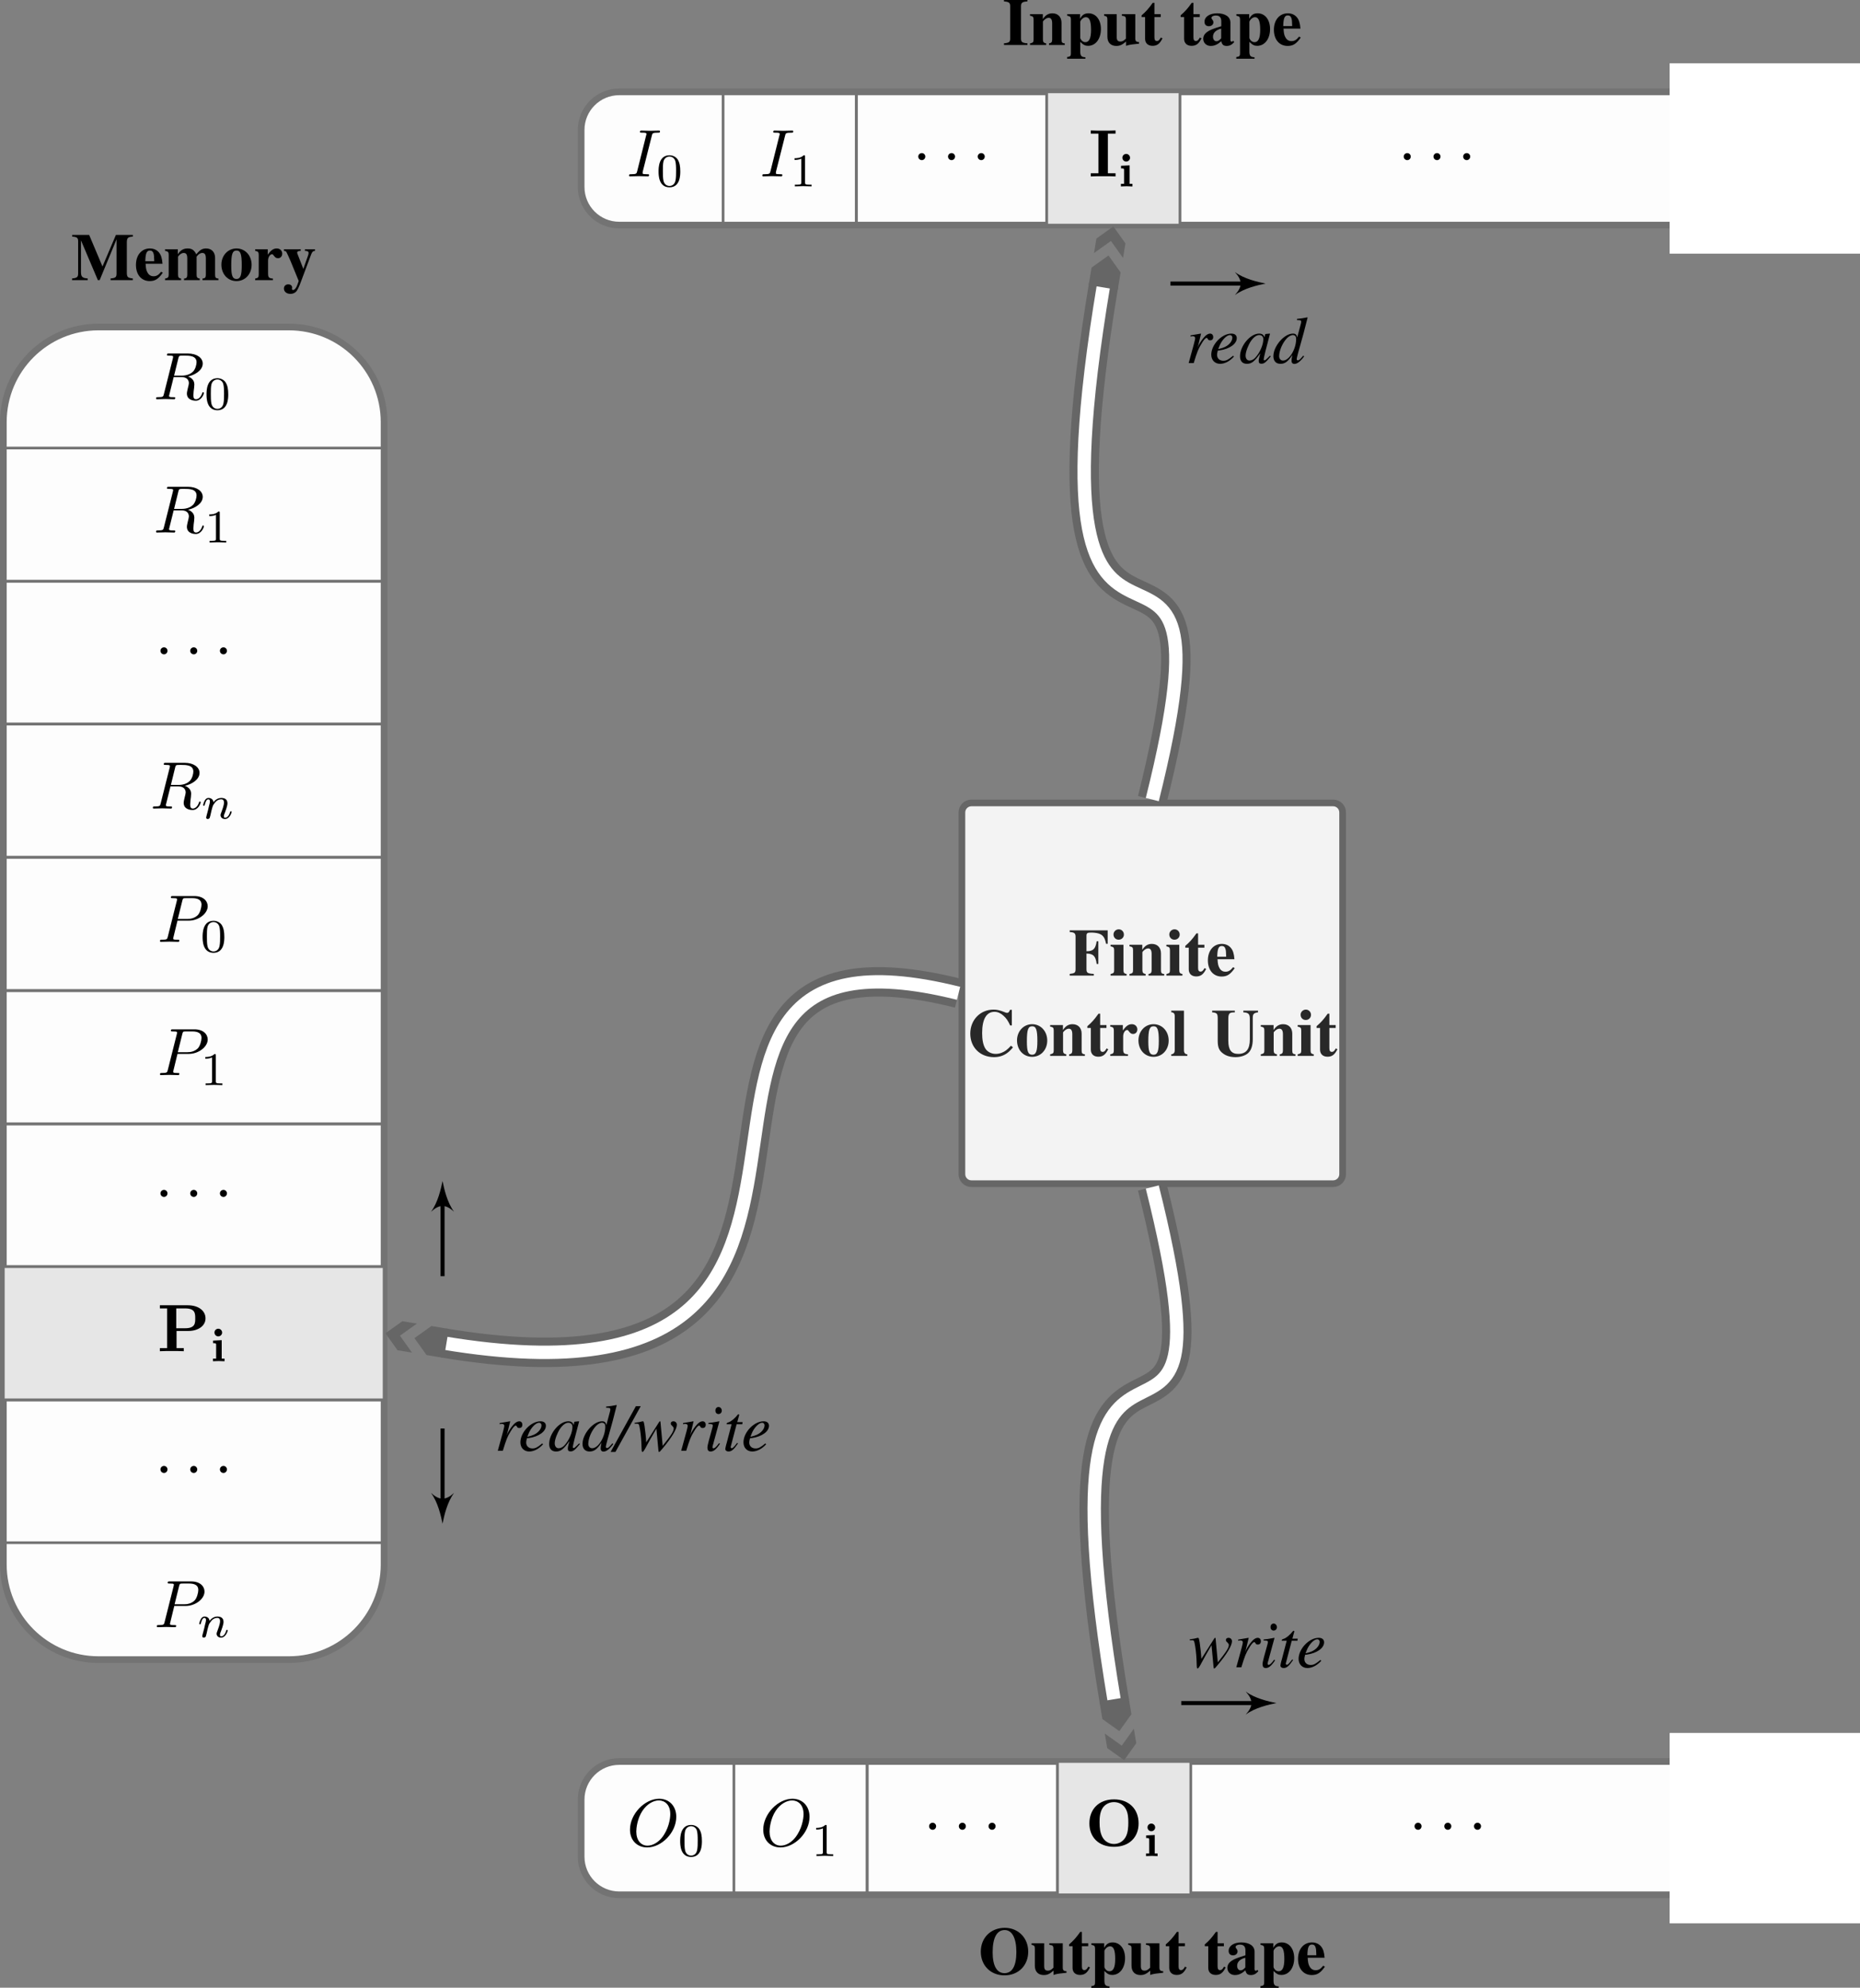 <?xml version="1.0" encoding="UTF-8"?>
<svg xmlns="http://www.w3.org/2000/svg" xmlns:xlink="http://www.w3.org/1999/xlink" width="276.953" height="295.966" viewBox="0 0 276.953 295.966">
<rect x="0" y="0" width="276.953" height="295.966" fill="#808080" stroke="none"/>
<defs>
<g>
<g id="glyph-0-0">
</g>
<g id="glyph-0-1">
<path d="M 5.812 -6.734 L 0.156 -6.734 L 0.156 -6.484 C 0.844 -6.453 1.031 -6.297 1.031 -5.781 L 1.031 -0.953 C 1.031 -0.438 0.891 -0.328 0.156 -0.25 L 0.156 0 L 3.75 0 L 3.75 -0.25 C 2.828 -0.297 2.656 -0.406 2.656 -0.953 L 2.656 -3.281 C 3.672 -3.266 4.031 -2.891 4.172 -1.734 L 4.422 -1.734 L 4.422 -5.109 L 4.172 -5.109 C 4 -3.969 3.656 -3.625 2.656 -3.625 L 2.656 -5.938 C 2.656 -6.297 2.781 -6.406 3.297 -6.406 C 4.203 -6.406 4.797 -6.234 5.109 -5.875 C 5.328 -5.625 5.438 -5.359 5.578 -4.734 L 5.812 -4.734 Z M 5.812 -6.734 "/>
</g>
<g id="glyph-0-2">
<path d="M 2.078 -4.594 L 0.156 -4.594 L 0.156 -4.359 C 0.594 -4.266 0.688 -4.172 0.688 -3.766 L 0.688 -0.844 C 0.688 -0.422 0.625 -0.344 0.156 -0.234 L 0.156 0 L 2.547 0 L 2.547 -0.234 C 2.188 -0.297 2.078 -0.422 2.078 -0.812 Z M 1.375 -6.891 C 0.953 -6.891 0.594 -6.547 0.594 -6.125 C 0.594 -5.672 0.922 -5.344 1.359 -5.344 C 1.797 -5.344 2.141 -5.672 2.141 -6.109 C 2.141 -6.547 1.797 -6.891 1.375 -6.891 Z M 1.375 -6.891 "/>
</g>
<g id="glyph-0-3">
<path d="M 2.109 -4.594 L 0.203 -4.594 L 0.203 -4.359 C 0.641 -4.281 0.734 -4.188 0.734 -3.766 L 0.734 -0.844 C 0.734 -0.422 0.656 -0.328 0.203 -0.234 L 0.203 0 L 2.609 0 L 2.609 -0.234 C 2.25 -0.297 2.125 -0.438 2.125 -0.812 L 2.125 -3.469 C 2.125 -3.516 2.188 -3.609 2.297 -3.703 C 2.516 -3.922 2.75 -4.047 2.984 -4.047 C 3.328 -4.047 3.5 -3.781 3.5 -3.219 L 3.5 -0.812 C 3.5 -0.438 3.375 -0.281 3.031 -0.234 L 3.031 0 L 5.375 0 L 5.375 -0.234 C 4.984 -0.266 4.891 -0.391 4.891 -0.812 L 4.891 -3.312 C 4.891 -4.172 4.359 -4.719 3.531 -4.719 C 2.938 -4.719 2.484 -4.438 2.109 -3.844 Z M 2.109 -4.594 "/>
</g>
<g id="glyph-0-4">
<path d="M 3.047 -4.594 L 2.109 -4.594 L 2.109 -6.281 L 1.859 -6.281 C 1.25 -5.422 0.844 -4.969 0.203 -4.422 L 0.203 -4.156 L 0.719 -4.156 L 0.719 -0.922 C 0.719 -0.281 1.141 0.125 1.828 0.125 C 2.5 0.125 2.906 -0.172 3.312 -1 L 3.062 -1.109 C 2.859 -0.734 2.703 -0.594 2.5 -0.594 C 2.219 -0.594 2.109 -0.75 2.109 -1.156 L 2.109 -4.156 L 3.047 -4.156 Z M 3.047 -4.594 "/>
</g>
<g id="glyph-0-5">
<path d="M 4 -1.25 C 3.609 -0.75 3.297 -0.578 2.875 -0.578 C 2.484 -0.578 2.188 -0.75 1.984 -1.109 C 1.797 -1.422 1.719 -1.75 1.688 -2.438 L 4.203 -2.438 C 4.141 -3.281 3.984 -3.75 3.672 -4.125 C 3.344 -4.516 2.875 -4.719 2.328 -4.719 C 1.094 -4.719 0.25 -3.734 0.25 -2.266 C 0.25 -0.812 1.062 0.141 2.297 0.141 C 3.109 0.141 3.594 -0.172 4.25 -1.109 Z M 1.641 -2.812 C 1.672 -4 1.844 -4.406 2.328 -4.406 C 2.609 -4.406 2.797 -4.25 2.875 -3.938 C 2.938 -3.75 2.953 -3.469 2.969 -2.953 L 2.969 -2.812 Z M 1.641 -2.812 "/>
</g>
<g id="glyph-0-6">
<path d="M 6.547 -1.516 C 5.969 -0.891 5.641 -0.656 5.156 -0.469 C 4.859 -0.344 4.531 -0.297 4.25 -0.297 C 3.594 -0.297 2.969 -0.641 2.688 -1.156 C 2.391 -1.688 2.25 -2.406 2.25 -3.406 C 2.25 -5.469 2.891 -6.562 4.094 -6.562 C 4.562 -6.562 4.984 -6.375 5.406 -6 C 5.844 -5.609 6.078 -5.281 6.422 -4.531 L 6.672 -4.531 L 6.672 -6.859 L 6.406 -6.859 C 6.266 -6.516 6.156 -6.406 5.969 -6.406 C 5.875 -6.406 5.719 -6.438 5.5 -6.547 C 4.922 -6.781 4.438 -6.891 3.953 -6.891 C 1.969 -6.891 0.484 -5.359 0.484 -3.312 C 0.484 -1.266 1.953 0.188 4.016 0.188 C 4.719 0.188 5.312 0.016 5.859 -0.344 C 6.188 -0.562 6.406 -0.766 6.844 -1.266 Z M 6.547 -1.516 "/>
</g>
<g id="glyph-0-7">
<path d="M 2.5 -4.719 C 1.234 -4.719 0.25 -3.672 0.25 -2.312 C 0.25 -0.891 1.203 0.141 2.5 0.141 C 3.781 0.141 4.75 -0.891 4.75 -2.281 C 4.75 -3.672 3.781 -4.719 2.5 -4.719 Z M 2.516 -4.406 C 3.094 -4.406 3.281 -3.859 3.281 -2.219 C 3.281 -0.688 3.078 -0.172 2.5 -0.172 C 1.906 -0.172 1.719 -0.672 1.719 -2.141 C 1.719 -3.891 1.891 -4.406 2.516 -4.406 Z M 2.516 -4.406 "/>
</g>
<g id="glyph-0-8">
<path d="M 2.172 -4.594 L 0.297 -4.594 L 0.297 -4.359 C 0.719 -4.297 0.828 -4.172 0.828 -3.766 L 0.828 -0.844 C 0.828 -0.422 0.734 -0.312 0.297 -0.234 L 0.297 0 L 2.938 0 L 2.938 -0.234 C 2.328 -0.281 2.219 -0.406 2.219 -1.031 L 2.219 -2.906 C 2.219 -3.422 2.5 -3.859 2.828 -3.859 C 2.906 -3.859 2.984 -3.781 3.094 -3.625 C 3.297 -3.359 3.438 -3.266 3.703 -3.266 C 4.062 -3.266 4.328 -3.547 4.328 -3.938 C 4.328 -4.391 3.984 -4.719 3.516 -4.719 C 3.016 -4.719 2.641 -4.453 2.172 -3.781 Z M 2.172 -4.594 "/>
</g>
<g id="glyph-0-9">
<path d="M 2.047 -6.734 L 0.156 -6.734 L 0.156 -6.5 C 0.516 -6.469 0.672 -6.297 0.672 -5.922 L 0.672 -0.844 C 0.672 -0.469 0.5 -0.266 0.156 -0.234 L 0.156 0 L 2.547 0 L 2.547 -0.234 C 2.219 -0.25 2.047 -0.438 2.047 -0.844 Z M 2.047 -6.734 "/>
</g>
<g id="glyph-0-10">
<path d="M 6.203 -5.641 C 6.203 -6.234 6.344 -6.391 6.984 -6.484 L 6.984 -6.734 L 4.797 -6.734 L 4.797 -6.484 C 5.578 -6.438 5.766 -6.234 5.766 -5.5 L 5.766 -2.469 C 5.766 -0.984 5.219 -0.297 4.031 -0.297 C 3.016 -0.297 2.562 -0.891 2.562 -2.25 L 2.562 -5.578 C 2.562 -5.969 2.625 -6.188 2.766 -6.328 C 2.891 -6.438 3.047 -6.469 3.531 -6.484 L 3.531 -6.734 L 0.156 -6.734 L 0.156 -6.484 C 0.859 -6.422 0.984 -6.297 0.984 -5.578 L 0.984 -2.25 C 0.984 -1.266 1.188 -0.781 1.797 -0.344 C 2.266 0.016 2.906 0.188 3.641 0.188 C 4.375 0.188 5.078 -0.031 5.5 -0.406 C 5.953 -0.781 6.203 -1.531 6.203 -2.469 Z M 6.203 -5.641 "/>
</g>
<g id="glyph-0-11">
<path d="M 6.766 -6.078 L 6.766 -1 C 6.766 -0.438 6.625 -0.312 5.875 -0.25 L 5.875 0 L 9.188 0 L 9.188 -0.25 C 8.406 -0.344 8.297 -0.453 8.297 -1.172 L 8.297 -5.578 C 8.297 -6.297 8.453 -6.438 9.188 -6.484 L 9.188 -6.734 L 6.672 -6.734 L 4.672 -2.031 L 2.688 -6.734 L 0.156 -6.734 L 0.156 -6.484 C 0.891 -6.438 1.047 -6.297 1.047 -5.781 L 1.047 -1.047 C 1.047 -0.453 0.922 -0.328 0.141 -0.25 L 0.141 0 L 2.469 0 L 2.469 -0.25 C 1.656 -0.312 1.469 -0.5 1.469 -1.234 L 1.469 -5.922 L 3.984 0 L 4.25 0 Z M 6.766 -6.078 "/>
</g>
<g id="glyph-0-12">
<path d="M 2.062 -4.594 L 0.156 -4.594 L 0.156 -4.359 C 0.594 -4.297 0.703 -4.172 0.703 -3.766 L 0.703 -0.844 C 0.703 -0.422 0.594 -0.312 0.156 -0.234 L 0.156 0 L 2.547 0 L 2.547 -0.234 C 2.203 -0.297 2.094 -0.422 2.094 -0.812 L 2.094 -3.469 C 2.094 -3.531 2.25 -3.719 2.375 -3.812 C 2.594 -3.984 2.766 -4.047 2.938 -4.047 C 3.312 -4.047 3.469 -3.812 3.469 -3.219 L 3.469 -0.812 C 3.469 -0.406 3.359 -0.266 2.984 -0.234 L 2.984 0 L 5.328 0 L 5.328 -0.234 C 4.969 -0.281 4.859 -0.422 4.859 -0.812 L 4.859 -3.469 C 4.859 -3.516 5.016 -3.703 5.141 -3.812 C 5.359 -3.984 5.531 -4.047 5.703 -4.047 C 6.078 -4.047 6.234 -3.812 6.234 -3.219 L 6.234 -0.812 C 6.234 -0.391 6.125 -0.266 5.734 -0.234 L 5.734 0 L 8.109 0 L 8.109 -0.234 C 7.719 -0.266 7.609 -0.375 7.609 -0.812 L 7.609 -3.312 C 7.609 -4.172 7.094 -4.719 6.266 -4.719 C 5.703 -4.719 5.328 -4.484 4.812 -3.844 C 4.5 -4.469 4.156 -4.719 3.531 -4.719 C 2.906 -4.719 2.438 -4.453 2.062 -3.844 Z M 2.062 -4.594 "/>
</g>
<g id="glyph-0-13">
<path d="M 4.781 -4.594 L 3.281 -4.594 L 3.281 -4.359 C 3.703 -4.344 3.828 -4.266 3.828 -4.031 C 3.828 -3.922 3.812 -3.828 3.719 -3.578 L 3.047 -1.672 L 2.328 -3.516 C 2.125 -4.016 2.125 -4.016 2.125 -4.094 C 2.125 -4.234 2.25 -4.328 2.5 -4.344 L 2.656 -4.359 L 2.656 -4.594 L 0.156 -4.594 L 0.156 -4.359 C 0.391 -4.328 0.453 -4.297 0.516 -4.203 C 0.531 -4.203 0.984 -3.234 1.156 -2.812 L 2.359 0.125 L 2.172 0.656 C 2 1.156 1.75 1.469 1.516 1.469 C 1.422 1.469 1.344 1.391 1.344 1.312 C 1.344 1.297 1.344 1.281 1.359 1.25 C 1.359 1.203 1.375 1.141 1.375 1.109 C 1.375 0.812 1.141 0.625 0.797 0.625 C 0.422 0.625 0.156 0.875 0.156 1.25 C 0.156 1.719 0.562 2.047 1.125 2.047 C 1.469 2.047 1.75 1.922 1.969 1.719 C 2.172 1.484 2.375 1.094 2.719 0.156 L 4.203 -3.812 C 4.375 -4.234 4.469 -4.328 4.781 -4.359 Z M 4.781 -4.594 "/>
</g>
<g id="glyph-0-14">
<path d="M 1.125 -0.953 C 1.125 -0.453 0.953 -0.312 0.203 -0.25 L 0.203 0 L 3.688 0 L 3.688 -0.25 C 2.938 -0.297 2.734 -0.438 2.734 -0.953 L 2.734 -5.781 C 2.734 -6.297 2.953 -6.453 3.688 -6.484 L 3.688 -6.734 L 0.203 -6.734 L 0.203 -6.484 C 0.922 -6.438 1.125 -6.297 1.125 -5.781 Z M 1.125 -0.953 "/>
</g>
<g id="glyph-0-15">
<path d="M 2.109 -4.594 L 0.203 -4.594 L 0.203 -4.359 C 0.641 -4.281 0.75 -4.188 0.75 -3.766 L 0.75 1.219 C 0.75 1.641 0.672 1.719 0.188 1.797 L 0.188 2.047 L 2.906 2.047 L 2.906 1.828 C 2.297 1.797 2.141 1.609 2.141 0.938 L 2.141 -0.469 C 2.609 0 2.875 0.125 3.312 0.125 C 4.422 0.125 5.219 -0.906 5.219 -2.375 C 5.219 -3.766 4.469 -4.719 3.375 -4.719 C 2.781 -4.719 2.422 -4.484 2.109 -3.906 Z M 2.141 -3.453 C 2.141 -3.516 2.219 -3.672 2.344 -3.812 C 2.547 -4.031 2.766 -4.141 2.984 -4.141 C 3.516 -4.141 3.75 -3.547 3.75 -2.25 C 3.75 -1 3.469 -0.422 2.906 -0.422 C 2.578 -0.422 2.281 -0.641 2.141 -1.031 Z M 2.141 -3.453 "/>
</g>
<g id="glyph-0-16">
<path d="M 3.422 0.125 C 3.844 -0.016 4.094 -0.062 4.734 -0.125 L 5.359 -0.203 L 5.359 -0.422 C 4.922 -0.453 4.797 -0.578 4.797 -1 L 4.797 -4.594 L 2.797 -4.594 L 2.797 -4.359 C 3.297 -4.312 3.406 -4.203 3.406 -3.766 L 3.406 -0.953 C 3.078 -0.625 2.875 -0.516 2.594 -0.516 C 2.188 -0.516 2.031 -0.703 2.031 -1.219 L 2.031 -4.594 L 0.156 -4.594 L 0.156 -4.359 C 0.562 -4.281 0.641 -4.188 0.641 -3.766 L 0.641 -1.25 C 0.641 -0.375 1.141 0.141 1.969 0.141 C 2.5 0.141 2.844 -0.016 3.422 -0.516 Z M 3.422 0.125 "/>
</g>
<g id="glyph-0-17">
<path d="M 4.719 -0.641 L 4.609 -0.531 C 4.578 -0.516 4.562 -0.5 4.5 -0.5 C 4.359 -0.5 4.297 -0.594 4.297 -0.75 L 4.297 -3.344 C 4.297 -4.188 3.531 -4.719 2.328 -4.719 C 1.203 -4.719 0.438 -4.203 0.438 -3.453 C 0.438 -3.047 0.672 -2.797 1.094 -2.797 C 1.484 -2.797 1.766 -3.047 1.766 -3.375 C 1.766 -3.516 1.703 -3.656 1.578 -3.812 C 1.5 -3.906 1.469 -3.969 1.469 -4.031 C 1.469 -4.234 1.75 -4.391 2.094 -4.391 C 2.672 -4.391 2.938 -4.125 2.938 -3.516 L 2.938 -2.797 C 1.75 -2.438 1.25 -2.234 0.891 -1.984 C 0.453 -1.688 0.25 -1.344 0.25 -0.922 C 0.25 -0.312 0.719 0.141 1.359 0.141 C 1.922 0.141 2.375 -0.062 2.938 -0.562 C 3.047 -0.047 3.266 0.141 3.75 0.141 C 4.172 0.141 4.484 -0.016 4.859 -0.422 Z M 2.922 -1 C 2.656 -0.688 2.453 -0.562 2.219 -0.562 C 1.906 -0.562 1.703 -0.844 1.703 -1.234 C 1.703 -1.812 2.125 -2.234 2.922 -2.438 Z M 2.922 -1 "/>
</g>
<g id="glyph-0-18">
<path d="M 3.922 -6.891 C 1.828 -6.891 0.344 -5.406 0.344 -3.344 C 0.344 -1.281 1.812 0.188 3.875 0.188 C 5.938 0.188 7.406 -1.281 7.406 -3.344 C 7.406 -5.391 5.922 -6.891 3.922 -6.891 Z M 3.906 -6.562 C 5 -6.562 5.641 -5.359 5.641 -3.281 C 5.641 -1.234 5.031 -0.141 3.875 -0.141 C 2.734 -0.141 2.109 -1.234 2.109 -3.25 C 2.109 -5.406 2.734 -6.562 3.906 -6.562 Z M 3.906 -6.562 "/>
</g>
<g id="glyph-1-0">
</g>
<g id="glyph-1-1">
<path d="M 3.734 -6.125 C 3.797 -6.359 3.828 -6.453 4.016 -6.484 C 4.109 -6.5 4.422 -6.5 4.625 -6.5 C 5.328 -6.5 6.438 -6.5 6.438 -5.516 C 6.438 -5.172 6.281 -4.484 5.891 -4.094 C 5.625 -3.844 5.109 -3.516 4.203 -3.516 L 3.094 -3.516 Z M 5.172 -3.391 C 6.188 -3.609 7.359 -4.312 7.359 -5.312 C 7.359 -6.172 6.469 -6.812 5.156 -6.812 L 2.328 -6.812 C 2.125 -6.812 2.031 -6.812 2.031 -6.609 C 2.031 -6.5 2.125 -6.5 2.312 -6.5 C 2.328 -6.5 2.516 -6.5 2.688 -6.484 C 2.875 -6.453 2.953 -6.453 2.953 -6.312 C 2.953 -6.281 2.953 -6.25 2.922 -6.125 L 1.578 -0.781 C 1.484 -0.391 1.469 -0.312 0.672 -0.312 C 0.5 -0.312 0.406 -0.312 0.406 -0.109 C 0.406 0 0.531 0 0.547 0 C 0.828 0 1.531 -0.031 1.797 -0.031 C 2.078 -0.031 2.797 0 3.078 0 C 3.156 0 3.266 0 3.266 -0.203 C 3.266 -0.312 3.188 -0.312 2.984 -0.312 C 2.625 -0.312 2.344 -0.312 2.344 -0.484 C 2.344 -0.547 2.359 -0.594 2.375 -0.656 L 3.031 -3.297 L 4.219 -3.297 C 5.125 -3.297 5.297 -2.734 5.297 -2.391 C 5.297 -2.25 5.219 -1.938 5.156 -1.703 C 5.094 -1.422 5 -1.062 5 -0.859 C 5 0.219 6.203 0.219 6.328 0.219 C 7.172 0.219 7.531 -0.781 7.531 -0.922 C 7.531 -1.047 7.422 -1.047 7.406 -1.047 C 7.312 -1.047 7.297 -0.984 7.281 -0.906 C 7.031 -0.172 6.594 0 6.375 0 C 6.047 0 5.969 -0.219 5.969 -0.609 C 5.969 -0.922 6.031 -1.422 6.078 -1.75 C 6.094 -1.891 6.109 -2.078 6.109 -2.219 C 6.109 -2.984 5.438 -3.297 5.172 -3.391 Z M 5.172 -3.391 "/>
</g>
<g id="glyph-1-2">
<path d="M 3.016 -3.156 L 4.719 -3.156 C 6.125 -3.156 7.516 -4.188 7.516 -5.297 C 7.516 -6.078 6.859 -6.812 5.547 -6.812 L 2.328 -6.812 C 2.141 -6.812 2.031 -6.812 2.031 -6.625 C 2.031 -6.5 2.109 -6.5 2.312 -6.5 C 2.438 -6.5 2.625 -6.484 2.734 -6.484 C 2.906 -6.453 2.953 -6.438 2.953 -6.312 C 2.953 -6.281 2.953 -6.25 2.922 -6.125 L 1.578 -0.781 C 1.484 -0.391 1.469 -0.312 0.672 -0.312 C 0.516 -0.312 0.406 -0.312 0.406 -0.125 C 0.406 0 0.516 0 0.547 0 C 0.828 0 1.531 -0.031 1.812 -0.031 C 2.031 -0.031 2.25 -0.016 2.453 -0.016 C 2.672 -0.016 2.891 0 3.094 0 C 3.172 0 3.297 0 3.297 -0.203 C 3.297 -0.312 3.203 -0.312 3.016 -0.312 C 2.656 -0.312 2.375 -0.312 2.375 -0.484 C 2.375 -0.547 2.391 -0.594 2.406 -0.656 Z M 3.734 -6.125 C 3.828 -6.469 3.844 -6.5 4.281 -6.5 L 5.234 -6.5 C 6.062 -6.5 6.594 -6.234 6.594 -5.547 C 6.594 -5.156 6.391 -4.297 6 -3.938 C 5.5 -3.484 4.906 -3.406 4.469 -3.406 L 3.062 -3.406 Z M 3.734 -6.125 "/>
</g>
<g id="glyph-1-3">
<path d="M 3.734 -6.047 C 3.812 -6.406 3.844 -6.5 4.641 -6.5 C 4.875 -6.5 4.953 -6.5 4.953 -6.688 C 4.953 -6.812 4.844 -6.812 4.812 -6.812 C 4.516 -6.812 3.781 -6.781 3.484 -6.781 C 3.188 -6.781 2.469 -6.812 2.156 -6.812 C 2.094 -6.812 1.969 -6.812 1.969 -6.609 C 1.969 -6.5 2.047 -6.5 2.25 -6.5 C 2.656 -6.5 2.938 -6.5 2.938 -6.312 C 2.938 -6.266 2.938 -6.234 2.906 -6.156 L 1.562 -0.781 C 1.469 -0.406 1.453 -0.312 0.656 -0.312 C 0.422 -0.312 0.344 -0.312 0.344 -0.109 C 0.344 0 0.453 0 0.484 0 C 0.781 0 1.5 -0.031 1.797 -0.031 C 2.094 -0.031 2.828 0 3.125 0 C 3.203 0 3.328 0 3.328 -0.188 C 3.328 -0.312 3.25 -0.312 3.031 -0.312 C 2.844 -0.312 2.797 -0.312 2.609 -0.328 C 2.391 -0.344 2.359 -0.391 2.359 -0.5 C 2.359 -0.578 2.375 -0.656 2.391 -0.734 Z M 3.734 -6.047 "/>
</g>
<g id="glyph-1-4">
<path d="M 7.375 -4.344 C 7.375 -5.953 6.312 -7.031 4.828 -7.031 C 2.688 -7.031 0.484 -4.766 0.484 -2.438 C 0.484 -0.781 1.609 0.219 3.047 0.219 C 5.156 0.219 7.375 -1.969 7.375 -4.344 Z M 3.094 -0.047 C 2.109 -0.047 1.422 -0.844 1.422 -2.156 C 1.422 -2.609 1.562 -4.062 2.328 -5.219 C 3.016 -6.266 3.984 -6.781 4.781 -6.781 C 5.594 -6.781 6.484 -6.219 6.484 -4.734 C 6.484 -4.016 6.219 -2.469 5.234 -1.234 C 4.75 -0.625 3.938 -0.047 3.094 -0.047 Z M 3.094 -0.047 "/>
</g>
<g id="glyph-2-0">
</g>
<g id="glyph-2-1">
<path d="M 3.594 -2.219 C 3.594 -2.984 3.5 -3.547 3.188 -4.031 C 2.969 -4.344 2.531 -4.625 1.984 -4.625 C 0.359 -4.625 0.359 -2.719 0.359 -2.219 C 0.359 -1.719 0.359 0.141 1.984 0.141 C 3.594 0.141 3.594 -1.719 3.594 -2.219 Z M 1.984 -0.062 C 1.656 -0.062 1.234 -0.25 1.094 -0.812 C 1 -1.219 1 -1.797 1 -2.312 C 1 -2.828 1 -3.359 1.094 -3.734 C 1.25 -4.281 1.688 -4.438 1.984 -4.438 C 2.359 -4.438 2.719 -4.203 2.844 -3.797 C 2.953 -3.422 2.969 -2.922 2.969 -2.312 C 2.969 -1.797 2.969 -1.281 2.875 -0.844 C 2.734 -0.203 2.266 -0.062 1.984 -0.062 Z M 1.984 -0.062 "/>
</g>
<g id="glyph-2-2">
<path d="M 2.328 -4.438 C 2.328 -4.625 2.328 -4.625 2.125 -4.625 C 1.672 -4.188 1.047 -4.188 0.766 -4.188 L 0.766 -3.938 C 0.922 -3.938 1.391 -3.938 1.766 -4.125 L 1.766 -0.578 C 1.766 -0.344 1.766 -0.25 1.078 -0.25 L 0.812 -0.25 L 0.812 0 C 0.938 0 1.797 -0.031 2.047 -0.031 C 2.266 -0.031 3.141 0 3.297 0 L 3.297 -0.25 L 3.031 -0.25 C 2.328 -0.25 2.328 -0.344 2.328 -0.578 Z M 2.328 -4.438 "/>
</g>
<g id="glyph-3-0">
</g>
<g id="glyph-3-1">
<path d="M 1.906 -2.5 C 1.906 -2.781 1.672 -3.016 1.391 -3.016 C 1.094 -3.016 0.859 -2.781 0.859 -2.5 C 0.859 -2.203 1.094 -1.969 1.391 -1.969 C 1.672 -1.969 1.906 -2.203 1.906 -2.5 Z M 1.906 -2.5 "/>
</g>
<g id="glyph-4-0">
</g>
<g id="glyph-4-1">
<path d="M 0.844 -0.438 C 0.828 -0.344 0.781 -0.172 0.781 -0.156 C 0.781 0 0.906 0.062 1.016 0.062 C 1.141 0.062 1.25 -0.016 1.297 -0.078 C 1.328 -0.141 1.375 -0.375 1.422 -0.516 C 1.453 -0.641 1.531 -0.969 1.562 -1.141 C 1.609 -1.297 1.656 -1.453 1.688 -1.609 C 1.766 -1.891 1.781 -1.953 1.984 -2.234 C 2.172 -2.516 2.5 -2.875 3.031 -2.875 C 3.422 -2.875 3.438 -2.516 3.438 -2.391 C 3.438 -1.969 3.141 -1.203 3.031 -0.906 C 2.953 -0.703 2.922 -0.641 2.922 -0.531 C 2.922 -0.156 3.219 0.062 3.578 0.062 C 4.281 0.062 4.578 -0.891 4.578 -1 C 4.578 -1.094 4.5 -1.094 4.469 -1.094 C 4.375 -1.094 4.375 -1.047 4.344 -0.969 C 4.188 -0.406 3.875 -0.125 3.609 -0.125 C 3.453 -0.125 3.422 -0.219 3.422 -0.375 C 3.422 -0.531 3.469 -0.625 3.594 -0.938 C 3.672 -1.156 3.953 -1.891 3.953 -2.281 C 3.953 -2.953 3.422 -3.078 3.047 -3.078 C 2.469 -3.078 2.078 -2.719 1.875 -2.438 C 1.828 -2.922 1.422 -3.078 1.125 -3.078 C 0.828 -3.078 0.672 -2.859 0.578 -2.703 C 0.422 -2.438 0.328 -2.047 0.328 -2 C 0.328 -1.922 0.422 -1.922 0.453 -1.922 C 0.547 -1.922 0.547 -1.938 0.594 -2.125 C 0.703 -2.531 0.844 -2.875 1.109 -2.875 C 1.297 -2.875 1.344 -2.719 1.344 -2.531 C 1.344 -2.406 1.281 -2.141 1.219 -1.953 C 1.172 -1.766 1.109 -1.484 1.078 -1.328 Z M 0.844 -0.438 "/>
</g>
<g id="glyph-5-0">
</g>
<g id="glyph-5-1">
<path d="M 2.875 -3.016 L 4.641 -3.016 C 6.031 -3.016 7.188 -3.734 7.188 -4.891 C 7.188 -5.984 6.203 -6.844 4.547 -6.844 L 0.391 -6.844 L 0.391 -6.375 L 1.469 -6.375 L 1.469 -0.469 L 0.391 -0.469 L 0.391 0 C 0.766 -0.031 1.75 -0.031 2.172 -0.031 C 2.609 -0.031 3.578 -0.031 3.953 0 L 3.953 -0.469 L 2.875 -0.469 Z M 4.156 -3.422 L 2.828 -3.422 L 2.828 -6.375 L 4.172 -6.375 C 5.656 -6.375 5.656 -5.609 5.656 -4.891 C 5.656 -4.188 5.656 -3.422 4.156 -3.422 Z M 4.156 -3.422 "/>
</g>
<g id="glyph-5-2">
<path d="M 2.875 -6.375 L 4.016 -6.375 L 4.016 -6.844 C 3.609 -6.812 2.625 -6.812 2.172 -6.812 C 1.719 -6.812 0.734 -6.812 0.328 -6.844 L 0.328 -6.375 L 1.469 -6.375 L 1.469 -0.469 L 0.328 -0.469 L 0.328 0 C 0.734 -0.031 1.719 -0.031 2.172 -0.031 C 2.625 -0.031 3.609 -0.031 4.016 0 L 4.016 -0.469 L 2.875 -0.469 Z M 2.875 -6.375 "/>
</g>
<g id="glyph-5-3">
<path d="M 7.969 -3.375 C 7.969 -5.531 6.516 -6.953 4.312 -6.953 C 2.031 -6.953 0.641 -5.469 0.641 -3.375 C 0.641 -1.312 2.031 0.109 4.297 0.109 C 6.594 0.109 7.969 -1.328 7.969 -3.375 Z M 4.297 -0.312 C 3.703 -0.312 2.984 -0.594 2.578 -1.344 C 2.25 -1.969 2.156 -2.672 2.156 -3.531 C 2.156 -4.172 2.188 -5.016 2.625 -5.688 C 3.047 -6.297 3.703 -6.547 4.297 -6.547 C 4.938 -6.547 5.625 -6.266 6.016 -5.609 C 6.406 -4.969 6.438 -4.203 6.438 -3.531 C 6.438 -2.828 6.406 -1.938 5.984 -1.25 C 5.531 -0.531 4.828 -0.312 4.297 -0.312 Z M 4.297 -0.312 "/>
</g>
<g id="glyph-6-0">
</g>
<g id="glyph-6-1">
<path d="M 1.828 -4.266 C 1.828 -4.609 1.547 -4.844 1.266 -4.844 C 0.922 -4.844 0.688 -4.578 0.688 -4.281 C 0.688 -3.938 0.969 -3.703 1.25 -3.703 C 1.594 -3.703 1.828 -3.984 1.828 -4.266 Z M 0.484 -3.078 L 0.484 -2.688 C 0.891 -2.688 0.938 -2.688 0.938 -2.422 L 0.938 -0.391 L 0.469 -0.391 L 0.469 0 C 0.484 0 1.031 -0.031 1.344 -0.031 C 1.625 -0.031 1.906 -0.016 2.188 0 L 2.188 -0.391 L 1.766 -0.391 L 1.766 -3.141 Z M 0.484 -3.078 "/>
</g>
<g id="glyph-7-0">
</g>
<g id="glyph-7-1">
<path d="M 1.203 0 C 1.719 -1.688 1.891 -2.125 2.359 -2.875 C 2.688 -3.438 2.953 -3.75 3.125 -3.75 C 3.188 -3.75 3.234 -3.703 3.297 -3.609 C 3.375 -3.438 3.453 -3.391 3.656 -3.391 C 3.938 -3.391 4.109 -3.562 4.109 -3.875 C 4.109 -4.188 3.922 -4.391 3.641 -4.391 C 3.406 -4.391 3.141 -4.25 2.875 -3.984 C 2.469 -3.562 2.078 -2.969 1.906 -2.578 L 1.781 -2.219 L 2.297 -4.375 L 2.266 -4.391 C 1.547 -4.266 1.453 -4.25 0.734 -4.125 L 0.734 -3.953 C 0.969 -4 1 -4 1.062 -4 C 1.281 -4 1.422 -3.906 1.422 -3.734 C 1.422 -3.594 1.422 -3.594 1.25 -2.906 L 0.453 0 Z M 1.203 0 "/>
</g>
<g id="glyph-7-2">
<path d="M 3.562 -1.094 C 2.844 -0.5 2.547 -0.344 2.109 -0.344 C 1.547 -0.344 1.172 -0.703 1.172 -1.234 C 1.172 -1.391 1.203 -1.531 1.281 -1.859 L 1.562 -1.891 C 3.047 -2.109 4.109 -2.859 4.109 -3.719 C 4.109 -4.141 3.812 -4.391 3.312 -4.391 C 1.875 -4.391 0.312 -2.75 0.312 -1.25 C 0.312 -0.453 0.844 0.109 1.625 0.109 C 2.328 0.109 3.094 -0.297 3.688 -0.969 Z M 1.516 -2.516 C 1.859 -3.406 2.594 -4.172 3.094 -4.172 C 3.312 -4.172 3.453 -4 3.453 -3.781 C 3.453 -3.469 3.266 -3.109 2.953 -2.812 C 2.578 -2.469 2.203 -2.281 1.344 -2.078 Z M 1.516 -2.516 "/>
</g>
<g id="glyph-7-3">
<path d="M 4.625 -1.094 C 4.469 -0.953 4.422 -0.891 4.344 -0.812 C 4.047 -0.516 3.922 -0.406 3.828 -0.406 C 3.75 -0.406 3.688 -0.469 3.688 -0.531 C 3.688 -0.734 4.109 -2.438 4.578 -4.156 C 4.609 -4.25 4.609 -4.281 4.641 -4.359 L 4.562 -4.391 L 3.953 -4.328 L 3.922 -4.297 L 3.812 -3.812 C 3.734 -4.188 3.453 -4.391 3.016 -4.391 C 1.703 -4.391 0.172 -2.578 0.172 -1 C 0.172 -0.297 0.547 0.109 1.188 0.109 C 1.891 0.109 2.312 -0.219 3.188 -1.453 C 2.984 -0.672 2.953 -0.547 2.953 -0.312 C 2.953 -0.016 3.078 0.094 3.359 0.094 C 3.766 0.094 4 -0.094 4.75 -1 Z M 3.078 -4.172 C 3.422 -4.156 3.641 -3.922 3.641 -3.562 C 3.641 -2.734 3.141 -1.562 2.453 -0.812 C 2.219 -0.547 1.875 -0.375 1.578 -0.375 C 1.234 -0.375 1 -0.672 1 -1.125 C 1 -1.672 1.391 -2.688 1.812 -3.312 C 2.219 -3.891 2.688 -4.203 3.078 -4.172 Z M 3.078 -4.172 "/>
</g>
<g id="glyph-7-4">
<path d="M 4.609 -1.109 C 4.078 -0.484 3.969 -0.406 3.797 -0.406 C 3.703 -0.406 3.625 -0.484 3.625 -0.594 C 3.625 -0.734 3.938 -1.953 4.266 -3.047 C 4.531 -3.969 4.75 -4.766 5.25 -6.766 L 5.203 -6.812 C 4.672 -6.703 4.312 -6.641 3.672 -6.578 L 3.672 -6.406 C 4.234 -6.391 4.297 -6.359 4.297 -6.156 C 4.297 -6.016 4.281 -5.969 4.141 -5.453 L 3.703 -3.812 C 3.625 -4.234 3.453 -4.391 3.062 -4.391 C 1.766 -4.391 0.156 -2.516 0.156 -1.031 C 0.156 -0.312 0.547 0.109 1.203 0.109 C 1.875 0.109 2.312 -0.203 2.984 -1.203 C 2.875 -0.703 2.859 -0.547 2.859 -0.312 C 2.859 -0.047 3.031 0.125 3.281 0.125 C 3.703 0.125 4.219 -0.281 4.734 -1 Z M 3.094 -4.172 C 3.406 -4.141 3.547 -3.953 3.547 -3.594 C 3.547 -2.078 2.516 -0.375 1.594 -0.375 C 1.25 -0.375 1.016 -0.641 1.016 -1.031 C 1.016 -1.859 1.516 -3.016 2.172 -3.703 C 2.453 -4 2.828 -4.188 3.094 -4.172 Z M 3.094 -4.172 "/>
</g>
<g id="glyph-7-5">
<path d="M 3.125 -6.641 L -0.641 0.172 L 0.078 0.172 L 3.844 -6.641 Z M 3.125 -6.641 "/>
</g>
<g id="glyph-7-6">
<path d="M 0.156 -4.031 L 0.359 -4.031 C 0.375 -4.031 0.406 -4.031 0.453 -4.031 C 0.734 -4.062 0.828 -3.953 0.891 -3.578 C 1.016 -3.016 1.141 -1.953 1.172 -1.172 L 1.203 -0.297 C 1.219 0.094 1.25 0.172 1.328 0.172 C 1.453 0.172 1.609 -0.062 1.969 -0.75 C 2.031 -0.875 2.219 -1.219 2.516 -1.75 L 3.406 -3.297 L 3.703 -0.125 C 3.719 0.156 3.734 0.172 3.812 0.172 C 3.891 0.172 3.984 0.078 4.25 -0.25 C 4.266 -0.266 4.312 -0.312 4.344 -0.359 C 5.703 -1.984 6.453 -3.234 6.453 -3.875 C 6.453 -4.172 6.234 -4.391 5.938 -4.391 C 5.703 -4.391 5.547 -4.266 5.547 -4.062 C 5.547 -3.922 5.609 -3.844 5.766 -3.703 C 5.922 -3.547 5.984 -3.453 5.984 -3.328 C 5.984 -2.906 5.641 -2.359 4.344 -0.734 L 4.016 -4.25 C 4.016 -4.359 4 -4.391 3.938 -4.391 C 3.891 -4.391 3.859 -4.359 3.812 -4.281 L 1.891 -1.25 C 1.859 -1.953 1.75 -3 1.641 -3.703 C 1.531 -4.312 1.516 -4.391 1.391 -4.391 C 1.328 -4.391 1.219 -4.359 1.094 -4.328 C 0.984 -4.281 0.75 -4.25 0.422 -4.203 C 0.375 -4.203 0.281 -4.172 0.156 -4.156 Z M 0.156 -4.031 "/>
</g>
<g id="glyph-7-7">
<path d="M 2.219 -1.141 C 1.969 -0.812 1.906 -0.734 1.797 -0.625 C 1.641 -0.453 1.484 -0.359 1.391 -0.359 C 1.312 -0.359 1.234 -0.438 1.234 -0.516 C 1.234 -0.609 1.266 -0.75 1.328 -0.953 C 1.328 -0.984 1.359 -1.047 1.391 -1.125 L 1.391 -1.172 L 2.266 -4.375 L 2.25 -4.391 C 1.234 -4.203 1.031 -4.172 0.641 -4.141 L 0.641 -3.984 C 1.172 -3.984 1.281 -3.953 1.281 -3.75 C 1.281 -3.672 1.25 -3.516 1.188 -3.312 L 0.703 -1.547 C 0.547 -0.969 0.484 -0.656 0.484 -0.453 C 0.484 -0.094 0.641 0.109 0.953 0.109 C 1.406 0.109 1.781 -0.188 2.344 -1.031 Z M 2.141 -6.516 C 1.859 -6.516 1.672 -6.297 1.672 -5.984 C 1.672 -5.672 1.859 -5.469 2.141 -5.469 C 2.406 -5.469 2.625 -5.688 2.625 -5.969 C 2.625 -6.266 2.406 -6.516 2.141 -6.516 Z M 2.141 -6.516 "/>
</g>
<g id="glyph-7-8">
<path d="M 2.953 -4.266 L 2.156 -4.266 L 2.438 -5.297 C 2.438 -5.312 2.438 -5.328 2.438 -5.344 C 2.438 -5.406 2.406 -5.438 2.359 -5.438 C 2.297 -5.438 2.266 -5.438 2.219 -5.359 C 1.828 -4.844 1.203 -4.344 0.891 -4.25 C 0.641 -4.172 0.562 -4.109 0.562 -4 C 0.562 -4 0.562 -3.984 0.578 -3.953 L 1.312 -3.953 L 0.594 -1.203 C 0.578 -1.109 0.562 -1.094 0.531 -1 C 0.453 -0.703 0.375 -0.344 0.375 -0.266 C 0.375 -0.047 0.578 0.109 0.844 0.109 C 1.312 0.109 1.641 -0.172 2.266 -1.094 L 2.141 -1.172 C 1.641 -0.531 1.484 -0.375 1.328 -0.375 C 1.234 -0.375 1.172 -0.453 1.172 -0.578 C 1.172 -0.594 1.172 -0.594 1.188 -0.625 L 2.062 -3.953 L 2.906 -3.953 Z M 2.953 -4.266 "/>
</g>
</g>
<clipPath id="clip-0">
<path clip-rule="nonzero" d="M 248 9 L 276.953 9 L 276.953 38 L 248 38 Z M 248 9 "/>
</clipPath>
<clipPath id="clip-1">
<path clip-rule="nonzero" d="M 72 248 L 271 248 L 271 295.965 L 72 295.965 Z M 72 248 "/>
</clipPath>
<clipPath id="clip-2">
<path clip-rule="nonzero" d="M 146 287 L 177 287 L 177 295.965 L 146 295.965 Z M 146 287 "/>
</clipPath>
<clipPath id="clip-3">
<path clip-rule="nonzero" d="M 179 287 L 198 287 L 198 295.965 L 179 295.965 Z M 179 287 "/>
</clipPath>
<clipPath id="clip-4">
<path clip-rule="nonzero" d="M 248 258 L 276.953 258 L 276.953 287 L 248 287 Z M 248 258 "/>
</clipPath>
<clipPath id="clip-5">
<path clip-rule="nonzero" d="M 100 114 L 238 114 L 238 295.965 L 100 295.965 Z M 100 114 "/>
</clipPath>
</defs>
<path fill-rule="nonzero" fill="rgb(95%, 95%, 95%)" fill-opacity="1" stroke-width="0.996" stroke-linecap="butt" stroke-linejoin="miter" stroke="rgb(39.999%, 39.999%, 39.999%)" stroke-opacity="1" stroke-miterlimit="10" d="M 26.931 28.346 L -26.928 28.346 C -27.714 28.346 -28.346 27.713 -28.346 26.928 L -28.346 -26.931 C -28.346 -27.712 -27.714 -28.345 -26.928 -28.345 L 26.931 -28.345 C 27.712 -28.345 28.345 -27.712 28.345 -26.931 L 28.345 26.928 C 28.345 27.713 27.712 28.346 26.931 28.346 Z M 26.931 28.346 " transform="matrix(1, 0, 0, -1, 171.573, 147.901)"/>
<g fill="rgb(15.999%, 15.999%, 15.999%)" fill-opacity="1">
<use xlink:href="#glyph-0-1" x="159.12" y="145.263"/>
<use xlink:href="#glyph-0-2" x="165.207" y="145.263"/>
<use xlink:href="#glyph-0-3" x="167.977" y="145.263"/>
<use xlink:href="#glyph-0-2" x="173.516" y="145.263"/>
<use xlink:href="#glyph-0-4" x="176.286" y="145.263"/>
<use xlink:href="#glyph-0-5" x="179.603" y="145.263"/>
</g>
<g fill="rgb(15.999%, 15.999%, 15.999%)" fill-opacity="1">
<use xlink:href="#glyph-0-6" x="143.99" y="157.218"/>
<use xlink:href="#glyph-0-7" x="151.183" y="157.218"/>
<use xlink:href="#glyph-0-3" x="156.164" y="157.218"/>
<use xlink:href="#glyph-0-4" x="161.704" y="157.218"/>
<use xlink:href="#glyph-0-8" x="165.021" y="157.218"/>
</g>
<g fill="rgb(15.999%, 15.999%, 15.999%)" fill-opacity="1">
<use xlink:href="#glyph-0-7" x="169.265" y="157.218"/>
<use xlink:href="#glyph-0-9" x="174.246" y="157.218"/>
</g>
<g fill="rgb(15.999%, 15.999%, 15.999%)" fill-opacity="1">
<use xlink:href="#glyph-0-10" x="180.334" y="157.218"/>
<use xlink:href="#glyph-0-3" x="187.527" y="157.218"/>
<use xlink:href="#glyph-0-2" x="193.066" y="157.218"/>
<use xlink:href="#glyph-0-4" x="195.835" y="157.218"/>
</g>
<path fill-rule="nonzero" fill="rgb(98.999%, 98.999%, 98.999%)" fill-opacity="1" stroke-width="0.996" stroke-linecap="butt" stroke-linejoin="miter" stroke="rgb(45%, 45%, 45%)" stroke-opacity="1" stroke-miterlimit="10" d="M -128.557 99.213 L -156.905 99.213 C -164.733 99.213 -171.077 92.87 -171.077 85.042 L -171.077 -85.04 C -171.077 -92.869 -164.733 -99.212 -156.905 -99.212 L -128.557 -99.212 C -120.729 -99.212 -114.382 -92.869 -114.382 -85.04 L -114.382 85.042 C -114.382 92.87 -120.729 99.213 -128.557 99.213 Z M -128.557 99.213 " transform="matrix(1, 0, 0, -1, 171.573, 147.901)"/>
<g fill="rgb(0%, 0%, 0%)" fill-opacity="1">
<use xlink:href="#glyph-0-11" x="10.588" y="41.712"/>
<use xlink:href="#glyph-0-5" x="19.993" y="41.712"/>
<use xlink:href="#glyph-0-12" x="24.416" y="41.712"/>
<use xlink:href="#glyph-0-7" x="32.715" y="41.712"/>
<use xlink:href="#glyph-0-8" x="37.696" y="41.712"/>
<use xlink:href="#glyph-0-13" x="42.12" y="41.712"/>
</g>
<g fill="rgb(0%, 0%, 0%)" fill-opacity="1">
<use xlink:href="#glyph-1-1" x="22.828" y="59.449"/>
</g>
<g fill="rgb(0%, 0%, 0%)" fill-opacity="1">
<use xlink:href="#glyph-2-1" x="30.392" y="60.943"/>
</g>
<path fill="none" stroke-width="0.399" stroke-linecap="butt" stroke-linejoin="miter" stroke="rgb(45%, 45%, 45%)" stroke-opacity="1" stroke-miterlimit="10" d="M -171.077 61.346 L -114.382 61.346 L -114.382 81.19 L -171.077 81.19 Z M -171.077 61.346 " transform="matrix(1, 0, 0, -1, 171.573, 147.901)"/>
<g fill="rgb(0%, 0%, 0%)" fill-opacity="1">
<use xlink:href="#glyph-1-1" x="22.828" y="79.291"/>
</g>
<g fill="rgb(0%, 0%, 0%)" fill-opacity="1">
<use xlink:href="#glyph-2-2" x="30.392" y="80.786"/>
</g>
<path fill="none" stroke-width="0.399" stroke-linecap="butt" stroke-linejoin="miter" stroke="rgb(45%, 45%, 45%)" stroke-opacity="1" stroke-miterlimit="10" d="M -171.077 40.085 L -114.382 40.085 L -114.382 61.346 L -171.077 61.346 Z M -171.077 40.085 " transform="matrix(1, 0, 0, -1, 171.573, 147.901)"/>
<g fill="rgb(0%, 0%, 0%)" fill-opacity="1">
<use xlink:href="#glyph-3-1" x="23.033" y="99.399"/>
</g>
<g fill="rgb(0%, 0%, 0%)" fill-opacity="1">
<use xlink:href="#glyph-3-1" x="27.464" y="99.399"/>
</g>
<g fill="rgb(0%, 0%, 0%)" fill-opacity="1">
<use xlink:href="#glyph-3-1" x="31.886" y="99.399"/>
</g>
<path fill="none" stroke-width="0.399" stroke-linecap="butt" stroke-linejoin="miter" stroke="rgb(45%, 45%, 45%)" stroke-opacity="1" stroke-miterlimit="10" d="M -171.077 20.245 L -114.382 20.245 L -114.382 40.085 L -171.077 40.085 Z M -171.077 20.245 " transform="matrix(1, 0, 0, -1, 171.573, 147.901)"/>
<g fill="rgb(0%, 0%, 0%)" fill-opacity="1">
<use xlink:href="#glyph-1-1" x="22.351" y="120.393"/>
</g>
<g fill="rgb(0%, 0%, 0%)" fill-opacity="1">
<use xlink:href="#glyph-4-1" x="29.915" y="121.888"/>
</g>
<path fill="none" stroke-width="0.399" stroke-linecap="butt" stroke-linejoin="miter" stroke="rgb(45%, 45%, 45%)" stroke-opacity="1" stroke-miterlimit="10" d="M -171.077 0.401 L -114.382 0.401 L -114.382 20.245 L -171.077 20.245 Z M -171.077 0.401 " transform="matrix(1, 0, 0, -1, 171.573, 147.901)"/>
<g fill="rgb(0%, 0%, 0%)" fill-opacity="1">
<use xlink:href="#glyph-1-2" x="23.412" y="140.236"/>
</g>
<g fill="rgb(0%, 0%, 0%)" fill-opacity="1">
<use xlink:href="#glyph-2-1" x="29.808" y="141.73"/>
</g>
<path fill="none" stroke-width="0.399" stroke-linecap="butt" stroke-linejoin="miter" stroke="rgb(45%, 45%, 45%)" stroke-opacity="1" stroke-miterlimit="10" d="M -171.077 -19.443 L -114.382 -19.443 L -114.382 0.401 L -171.077 0.401 Z M -171.077 -19.443 " transform="matrix(1, 0, 0, -1, 171.573, 147.901)"/>
<g fill="rgb(0%, 0%, 0%)" fill-opacity="1">
<use xlink:href="#glyph-1-2" x="23.412" y="160.078"/>
</g>
<g fill="rgb(0%, 0%, 0%)" fill-opacity="1">
<use xlink:href="#glyph-2-2" x="29.808" y="161.572"/>
</g>
<path fill="none" stroke-width="0.399" stroke-linecap="butt" stroke-linejoin="miter" stroke="rgb(45%, 45%, 45%)" stroke-opacity="1" stroke-miterlimit="10" d="M -171.077 -40.701 L -114.382 -40.701 L -114.382 -19.443 L -171.077 -19.443 Z M -171.077 -40.701 " transform="matrix(1, 0, 0, -1, 171.573, 147.901)"/>
<g fill="rgb(0%, 0%, 0%)" fill-opacity="1">
<use xlink:href="#glyph-3-1" x="23.033" y="180.186"/>
</g>
<g fill="rgb(0%, 0%, 0%)" fill-opacity="1">
<use xlink:href="#glyph-3-1" x="27.464" y="180.186"/>
</g>
<g fill="rgb(0%, 0%, 0%)" fill-opacity="1">
<use xlink:href="#glyph-3-1" x="31.886" y="180.186"/>
</g>
<path fill-rule="nonzero" fill="rgb(89.999%, 89.999%, 89.999%)" fill-opacity="1" stroke-width="0.399" stroke-linecap="butt" stroke-linejoin="miter" stroke="rgb(45%, 45%, 45%)" stroke-opacity="1" stroke-miterlimit="10" d="M -171.077 -60.544 L -114.382 -60.544 L -114.382 -40.701 L -171.077 -40.701 Z M -171.077 -60.544 " transform="matrix(1, 0, 0, -1, 171.573, 147.901)"/>
<g fill="rgb(0%, 0%, 0%)" fill-opacity="1">
<use xlink:href="#glyph-5-1" x="23.414" y="201.194"/>
</g>
<g fill="rgb(0%, 0%, 0%)" fill-opacity="1">
<use xlink:href="#glyph-6-1" x="31.245" y="202.688"/>
</g>
<path fill="none" stroke-width="0.399" stroke-linecap="butt" stroke-linejoin="miter" stroke="rgb(45%, 45%, 45%)" stroke-opacity="1" stroke-miterlimit="10" d="M -171.077 -81.806 L -114.382 -81.806 L -114.382 -60.544 L -171.077 -60.544 Z M -171.077 -81.806 " transform="matrix(1, 0, 0, -1, 171.573, 147.901)"/>
<g fill="rgb(0%, 0%, 0%)" fill-opacity="1">
<use xlink:href="#glyph-3-1" x="23.033" y="221.288"/>
</g>
<g fill="rgb(0%, 0%, 0%)" fill-opacity="1">
<use xlink:href="#glyph-3-1" x="27.464" y="221.288"/>
</g>
<g fill="rgb(0%, 0%, 0%)" fill-opacity="1">
<use xlink:href="#glyph-3-1" x="31.886" y="221.288"/>
</g>
<g fill="rgb(0%, 0%, 0%)" fill-opacity="1">
<use xlink:href="#glyph-1-2" x="22.935" y="242.282"/>
</g>
<g fill="rgb(0%, 0%, 0%)" fill-opacity="1">
<use xlink:href="#glyph-4-1" x="29.331" y="243.776"/>
</g>
<path fill-rule="nonzero" fill="rgb(98.999%, 98.999%, 98.999%)" fill-opacity="1" stroke-width="0.996" stroke-linecap="butt" stroke-linejoin="miter" stroke="rgb(45%, 45%, 45%)" stroke-opacity="1" stroke-miterlimit="10" d="M 79.372 134.225 L -79.37 134.225 C -82.503 134.225 -85.042 131.686 -85.042 128.557 L -85.042 120.053 C -85.042 116.921 -82.503 114.385 -79.37 114.385 L 79.372 114.385 C 82.501 114.385 85.04 116.921 85.04 120.053 L 85.04 128.557 C 85.04 131.686 82.501 134.225 79.372 134.225 Z M 79.372 134.225 " transform="matrix(1, 0, 0, -1, 171.573, 147.901)"/>
<g fill="rgb(0%, 0%, 0%)" fill-opacity="1">
<use xlink:href="#glyph-0-14" x="149.292" y="6.7"/>
<use xlink:href="#glyph-0-3" x="153.167" y="6.7"/>
<use xlink:href="#glyph-0-15" x="158.707" y="6.7"/>
<use xlink:href="#glyph-0-16" x="164.246" y="6.7"/>
<use xlink:href="#glyph-0-4" x="169.785" y="6.7"/>
</g>
<g fill="rgb(0%, 0%, 0%)" fill-opacity="1">
<use xlink:href="#glyph-0-4" x="175.593" y="6.7"/>
<use xlink:href="#glyph-0-17" x="178.911" y="6.7"/>
<use xlink:href="#glyph-0-15" x="183.892" y="6.7"/>
<use xlink:href="#glyph-0-5" x="189.431" y="6.7"/>
</g>
<g fill="rgb(0%, 0%, 0%)" fill-opacity="1">
<use xlink:href="#glyph-1-3" x="93.321" y="26.254"/>
</g>
<g fill="rgb(0%, 0%, 0%)" fill-opacity="1">
<use xlink:href="#glyph-2-1" x="97.701" y="27.749"/>
</g>
<path fill="none" stroke-width="0.399" stroke-linecap="butt" stroke-linejoin="miter" stroke="rgb(45%, 45%, 45%)" stroke-opacity="1" stroke-miterlimit="10" d="M -63.905 114.385 L -44.065 114.385 L -44.065 134.225 L -63.905 134.225 Z M -63.905 114.385 " transform="matrix(1, 0, 0, -1, 171.573, 147.901)"/>
<g fill="rgb(0%, 0%, 0%)" fill-opacity="1">
<use xlink:href="#glyph-1-3" x="113.164" y="26.254"/>
</g>
<g fill="rgb(0%, 0%, 0%)" fill-opacity="1">
<use xlink:href="#glyph-2-2" x="117.543" y="27.749"/>
</g>
<path fill="none" stroke-width="0.399" stroke-linecap="butt" stroke-linejoin="miter" stroke="rgb(45%, 45%, 45%)" stroke-opacity="1" stroke-miterlimit="10" d="M -44.065 114.385 L -15.718 114.385 L -15.718 134.225 L -44.065 134.225 Z M -44.065 114.385 " transform="matrix(1, 0, 0, -1, 171.573, 147.901)"/>
<g fill="rgb(0%, 0%, 0%)" fill-opacity="1">
<use xlink:href="#glyph-3-1" x="135.871" y="25.811"/>
</g>
<g fill="rgb(0%, 0%, 0%)" fill-opacity="1">
<use xlink:href="#glyph-3-1" x="140.302" y="25.811"/>
</g>
<g fill="rgb(0%, 0%, 0%)" fill-opacity="1">
<use xlink:href="#glyph-3-1" x="144.724" y="25.811"/>
</g>
<path fill-rule="nonzero" fill="rgb(89.999%, 89.999%, 89.999%)" fill-opacity="1" stroke-width="0.399" stroke-linecap="butt" stroke-linejoin="miter" stroke="rgb(45%, 45%, 45%)" stroke-opacity="1" stroke-miterlimit="10" d="M -15.718 114.385 L 4.126 114.385 L 4.126 134.225 L -15.718 134.225 Z M -15.718 114.385 " transform="matrix(1, 0, 0, -1, 171.573, 147.901)"/>
<g fill="rgb(0%, 0%, 0%)" fill-opacity="1">
<use xlink:href="#glyph-5-2" x="162.089" y="26.268"/>
</g>
<g fill="rgb(0%, 0%, 0%)" fill-opacity="1">
<use xlink:href="#glyph-6-1" x="166.434" y="27.762"/>
</g>
<g fill="rgb(0%, 0%, 0%)" fill-opacity="1">
<use xlink:href="#glyph-3-1" x="208.154" y="25.811"/>
</g>
<g fill="rgb(0%, 0%, 0%)" fill-opacity="1">
<use xlink:href="#glyph-3-1" x="212.585" y="25.811"/>
</g>
<g fill="rgb(0%, 0%, 0%)" fill-opacity="1">
<use xlink:href="#glyph-3-1" x="217.007" y="25.811"/>
</g>
<g clip-path="url(#clip-0)">
<path fill-rule="nonzero" fill="rgb(100%, 100%, 100%)" fill-opacity="1" d="M 248.609 37.77 L 248.609 9.422 L 276.953 9.422 L 276.953 37.77 Z M 248.609 37.77 "/>
</g>
<path fill-rule="nonzero" fill="rgb(98.999%, 98.999%, 98.999%)" fill-opacity="1" d="M 250.945 262.285 L 92.203 262.285 C 89.07 262.285 86.531 264.824 86.531 267.953 L 86.531 276.457 C 86.531 279.59 89.07 282.129 92.203 282.129 L 250.945 282.129 C 254.074 282.129 256.613 279.59 256.613 276.457 L 256.613 267.953 C 256.613 264.824 254.074 262.285 250.945 262.285 Z M 250.945 262.285 "/>
<g clip-path="url(#clip-1)">
<path fill="none" stroke-width="0.996" stroke-linecap="butt" stroke-linejoin="miter" stroke="rgb(45%, 45%, 45%)" stroke-opacity="1" stroke-miterlimit="10" d="M 79.372 -114.384 L -79.37 -114.384 C -82.503 -114.384 -85.042 -116.923 -85.042 -120.052 L -85.042 -128.556 C -85.042 -131.689 -82.503 -134.228 -79.37 -134.228 L 79.372 -134.228 C 82.501 -134.228 85.04 -131.689 85.04 -128.556 L 85.04 -120.052 C 85.04 -116.923 82.501 -114.384 79.372 -114.384 Z M 79.372 -114.384 " transform="matrix(1, 0, 0, -1, 171.573, 147.901)"/>
</g>
<g clip-path="url(#clip-2)">
<g fill="rgb(0%, 0%, 0%)" fill-opacity="1">
<use xlink:href="#glyph-0-18" x="145.695" y="293.939"/>
<use xlink:href="#glyph-0-16" x="153.446" y="293.939"/>
<use xlink:href="#glyph-0-4" x="158.985" y="293.939"/>
<use xlink:href="#glyph-0-15" x="162.303" y="293.939"/>
<use xlink:href="#glyph-0-16" x="167.842" y="293.939"/>
<use xlink:href="#glyph-0-4" x="173.381" y="293.939"/>
</g>
</g>
<g clip-path="url(#clip-3)">
<g fill="rgb(0%, 0%, 0%)" fill-opacity="1">
<use xlink:href="#glyph-0-4" x="179.189" y="293.939"/>
<use xlink:href="#glyph-0-17" x="182.507" y="293.939"/>
<use xlink:href="#glyph-0-15" x="187.488" y="293.939"/>
<use xlink:href="#glyph-0-5" x="193.027" y="293.939"/>
</g>
</g>
<g fill="rgb(0%, 0%, 0%)" fill-opacity="1">
<use xlink:href="#glyph-1-4" x="93.321" y="274.861"/>
</g>
<g fill="rgb(0%, 0%, 0%)" fill-opacity="1">
<use xlink:href="#glyph-2-1" x="100.921" y="276.355"/>
</g>
<path fill="none" stroke-width="0.399" stroke-linecap="butt" stroke-linejoin="miter" stroke="rgb(45%, 45%, 45%)" stroke-opacity="1" stroke-miterlimit="10" d="M -62.296 -134.228 L -42.456 -134.228 L -42.456 -114.384 L -62.296 -114.384 Z M -62.296 -134.228 " transform="matrix(1, 0, 0, -1, 171.573, 147.901)"/>
<g fill="rgb(0%, 0%, 0%)" fill-opacity="1">
<use xlink:href="#glyph-1-4" x="113.164" y="274.861"/>
</g>
<g fill="rgb(0%, 0%, 0%)" fill-opacity="1">
<use xlink:href="#glyph-2-2" x="120.763" y="276.355"/>
</g>
<path fill="none" stroke-width="0.399" stroke-linecap="butt" stroke-linejoin="miter" stroke="rgb(45%, 45%, 45%)" stroke-opacity="1" stroke-miterlimit="10" d="M -42.456 -134.228 L -14.108 -134.228 L -14.108 -114.384 L -42.456 -114.384 Z M -42.456 -134.228 " transform="matrix(1, 0, 0, -1, 171.573, 147.901)"/>
<g fill="rgb(0%, 0%, 0%)" fill-opacity="1">
<use xlink:href="#glyph-3-1" x="137.481" y="274.418"/>
</g>
<g fill="rgb(0%, 0%, 0%)" fill-opacity="1">
<use xlink:href="#glyph-3-1" x="141.912" y="274.418"/>
</g>
<g fill="rgb(0%, 0%, 0%)" fill-opacity="1">
<use xlink:href="#glyph-3-1" x="146.334" y="274.418"/>
</g>
<path fill-rule="nonzero" fill="rgb(89.999%, 89.999%, 89.999%)" fill-opacity="1" stroke-width="0.399" stroke-linecap="butt" stroke-linejoin="miter" stroke="rgb(45%, 45%, 45%)" stroke-opacity="1" stroke-miterlimit="10" d="M -14.108 -134.228 L 5.736 -134.228 L 5.736 -114.384 L -14.108 -114.384 Z M -14.108 -134.228 " transform="matrix(1, 0, 0, -1, 171.573, 147.901)"/>
<g fill="rgb(0%, 0%, 0%)" fill-opacity="1">
<use xlink:href="#glyph-5-3" x="161.568" y="274.875"/>
</g>
<g fill="rgb(0%, 0%, 0%)" fill-opacity="1">
<use xlink:href="#glyph-6-1" x="170.175" y="276.369"/>
</g>
<g fill="rgb(0%, 0%, 0%)" fill-opacity="1">
<use xlink:href="#glyph-3-1" x="209.764" y="274.418"/>
</g>
<g fill="rgb(0%, 0%, 0%)" fill-opacity="1">
<use xlink:href="#glyph-3-1" x="214.195" y="274.418"/>
</g>
<g fill="rgb(0%, 0%, 0%)" fill-opacity="1">
<use xlink:href="#glyph-3-1" x="218.617" y="274.418"/>
</g>
<g clip-path="url(#clip-4)">
<path fill-rule="nonzero" fill="rgb(100%, 100%, 100%)" fill-opacity="1" d="M 248.609 286.379 L 248.609 258.031 L 276.953 258.031 L 276.953 286.379 Z M 248.609 286.379 "/>
</g>
<path fill="none" stroke-width="4.384" stroke-linecap="butt" stroke-linejoin="miter" stroke="rgb(39.999%, 39.999%, 39.999%)" stroke-opacity="1" stroke-miterlimit="10" d="M -28.846 -0.001 C -85.538 14.174 -29.143 -64.798 -105.538 -52.064 " transform="matrix(1, 0, 0, -1, 171.573, 147.901)"/>
<path fill="none" stroke-width="1.993" stroke-linecap="butt" stroke-linejoin="miter" stroke="rgb(100%, 100%, 100%)" stroke-opacity="1" stroke-miterlimit="10" d="M -28.846 -0.001 C -85.538 14.174 -29.143 -64.798 -105.538 -52.064 " transform="matrix(1, 0, 0, -1, 171.573, 147.901)"/>
<path fill-rule="nonzero" fill="rgb(39.999%, 39.999%, 39.999%)" fill-opacity="1" d="M 66.109 202.199 L 63.516 201.766 L 61.711 199.246 L 64.234 197.441 L 66.828 197.875 Z M 61.352 201.406 L 59.191 201.047 L 57.391 198.523 L 59.91 196.723 L 62.074 197.082 L 59.551 198.883 Z M 61.352 201.406 "/>
<path fill="none" stroke-width="4.384" stroke-linecap="butt" stroke-linejoin="miter" stroke="rgb(39.999%, 39.999%, 39.999%)" stroke-opacity="1" stroke-miterlimit="10" d="M 0.001 28.846 C 14.173 85.538 -19.971 29.143 -7.237 105.538 " transform="matrix(1, 0, 0, -1, 171.573, 147.901)"/>
<path fill="none" stroke-width="1.993" stroke-linecap="butt" stroke-linejoin="miter" stroke="rgb(100%, 100%, 100%)" stroke-opacity="1" stroke-miterlimit="10" d="M 0.001 28.846 C 14.173 85.538 -19.971 29.143 -7.237 105.538 " transform="matrix(1, 0, 0, -1, 171.573, 147.901)"/>
<path fill-rule="nonzero" fill="rgb(39.999%, 39.999%, 39.999%)" fill-opacity="1" d="M 162.102 42.438 L 162.535 39.844 L 165.055 38.039 L 166.859 40.562 L 166.426 43.156 Z M 162.895 37.68 L 163.254 35.52 L 165.777 33.715 L 167.578 36.238 L 167.219 38.402 L 165.418 35.879 Z M 162.895 37.68 "/>
<g clip-path="url(#clip-5)">
<path fill="none" stroke-width="4.384" stroke-linecap="butt" stroke-linejoin="miter" stroke="rgb(39.999%, 39.999%, 39.999%)" stroke-opacity="1" stroke-miterlimit="10" d="M 0.001 -28.845 C 14.173 -85.54 -18.358 -29.142 -5.628 -105.537 " transform="matrix(1, 0, 0, -1, 171.573, 147.901)"/>
</g>
<path fill="none" stroke-width="1.993" stroke-linecap="butt" stroke-linejoin="miter" stroke="rgb(100%, 100%, 100%)" stroke-opacity="1" stroke-miterlimit="10" d="M 0.001 -28.845 C 14.173 -85.54 -18.358 -29.142 -5.628 -105.537 " transform="matrix(1, 0, 0, -1, 171.573, 147.901)"/>
<path fill-rule="nonzero" fill="rgb(39.999%, 39.999%, 39.999%)" fill-opacity="1" d="M 168.035 252.645 L 168.469 255.238 L 166.664 257.762 L 164.145 255.961 L 163.711 253.367 Z M 168.828 257.402 L 169.188 259.562 L 167.387 262.086 L 164.863 260.285 L 164.504 258.121 L 167.027 259.922 Z M 168.828 257.402 "/>
<path fill="none" stroke-width="0.598" stroke-linecap="butt" stroke-linejoin="miter" stroke="rgb(0%, 0%, 0%)" stroke-opacity="1" stroke-miterlimit="10" d="M -105.678 -42.119 L -105.678 -30.697 " transform="matrix(1, 0, 0, -1, 171.573, 147.901)"/>
<path fill-rule="nonzero" fill="rgb(0%, 0%, 0%)" fill-opacity="1" d="M 65.895 175.848 C 65.664 176.992 65.207 179.055 64.176 180.43 C 65.434 179.285 66.352 179.285 67.613 180.43 C 66.582 179.055 66.121 176.992 65.895 175.848 Z M 65.895 175.848 "/>
<path fill="none" stroke-width="0.598" stroke-linecap="butt" stroke-linejoin="miter" stroke="rgb(0%, 0%, 0%)" stroke-opacity="1" stroke-miterlimit="10" d="M -105.678 -64.798 L -105.678 -76.22 " transform="matrix(1, 0, 0, -1, 171.573, 147.901)"/>
<path fill-rule="nonzero" fill="rgb(0%, 0%, 0%)" fill-opacity="1" d="M 65.895 226.871 C 66.121 225.727 66.582 223.664 67.613 222.289 C 66.352 223.434 65.434 223.434 64.176 222.289 C 65.207 223.664 65.664 225.727 65.895 226.871 Z M 65.895 226.871 "/>
<path fill="none" stroke-width="0.598" stroke-linecap="butt" stroke-linejoin="miter" stroke="rgb(0%, 0%, 0%)" stroke-opacity="1" stroke-miterlimit="10" d="M 2.708 105.678 L 14.13 105.678 " transform="matrix(1, 0, 0, -1, 171.573, 147.901)"/>
<path fill-rule="nonzero" fill="rgb(0%, 0%, 0%)" fill-opacity="1" d="M 188.453 42.223 C 187.309 41.992 185.246 41.535 183.871 40.504 C 185.016 41.762 185.016 42.68 183.871 43.938 C 185.246 42.91 187.309 42.449 188.453 42.223 Z M 188.453 42.223 "/>
<path fill="none" stroke-width="0.598" stroke-linecap="butt" stroke-linejoin="miter" stroke="rgb(0%, 0%, 0%)" stroke-opacity="1" stroke-miterlimit="10" d="M 4.318 -105.681 L 15.739 -105.681 " transform="matrix(1, 0, 0, -1, 171.573, 147.901)"/>
<path fill-rule="nonzero" fill="rgb(0%, 0%, 0%)" fill-opacity="1" d="M 190.062 253.582 C 188.918 253.352 186.855 252.895 185.48 251.863 C 186.625 253.121 186.625 254.039 185.48 255.301 C 186.855 254.27 188.918 253.809 190.062 253.582 Z M 190.062 253.582 "/>
<g fill="rgb(0%, 0%, 0%)" fill-opacity="1">
<use xlink:href="#glyph-7-1" x="73.668" y="216.016"/>
</g>
<g fill="rgb(0%, 0%, 0%)" fill-opacity="1">
<use xlink:href="#glyph-7-2" x="77.175" y="216.016"/>
<use xlink:href="#glyph-7-3" x="81.598" y="216.016"/>
<use xlink:href="#glyph-7-4" x="86.58" y="216.016"/>
<use xlink:href="#glyph-7-5" x="91.561" y="216.016"/>
<use xlink:href="#glyph-7-6" x="94.33" y="216.016"/>
<use xlink:href="#glyph-7-1" x="100.975" y="216.016"/>
<use xlink:href="#glyph-7-7" x="104.851" y="216.016"/>
<use xlink:href="#glyph-7-8" x="107.621" y="216.016"/>
<use xlink:href="#glyph-7-2" x="110.39" y="216.016"/>
</g>
<g fill="rgb(0%, 0%, 0%)" fill-opacity="1">
<use xlink:href="#glyph-7-1" x="176.538" y="54.063"/>
</g>
<g fill="rgb(0%, 0%, 0%)" fill-opacity="1">
<use xlink:href="#glyph-7-2" x="180.045" y="54.063"/>
<use xlink:href="#glyph-7-3" x="184.468" y="54.063"/>
<use xlink:href="#glyph-7-4" x="189.45" y="54.063"/>
</g>
<g fill="rgb(0%, 0%, 0%)" fill-opacity="1">
<use xlink:href="#glyph-7-6" x="176.988" y="248.256"/>
<use xlink:href="#glyph-7-1" x="183.633" y="248.256"/>
<use xlink:href="#glyph-7-7" x="187.509" y="248.256"/>
<use xlink:href="#glyph-7-8" x="190.278" y="248.256"/>
<use xlink:href="#glyph-7-2" x="193.048" y="248.256"/>
</g>
</svg>
